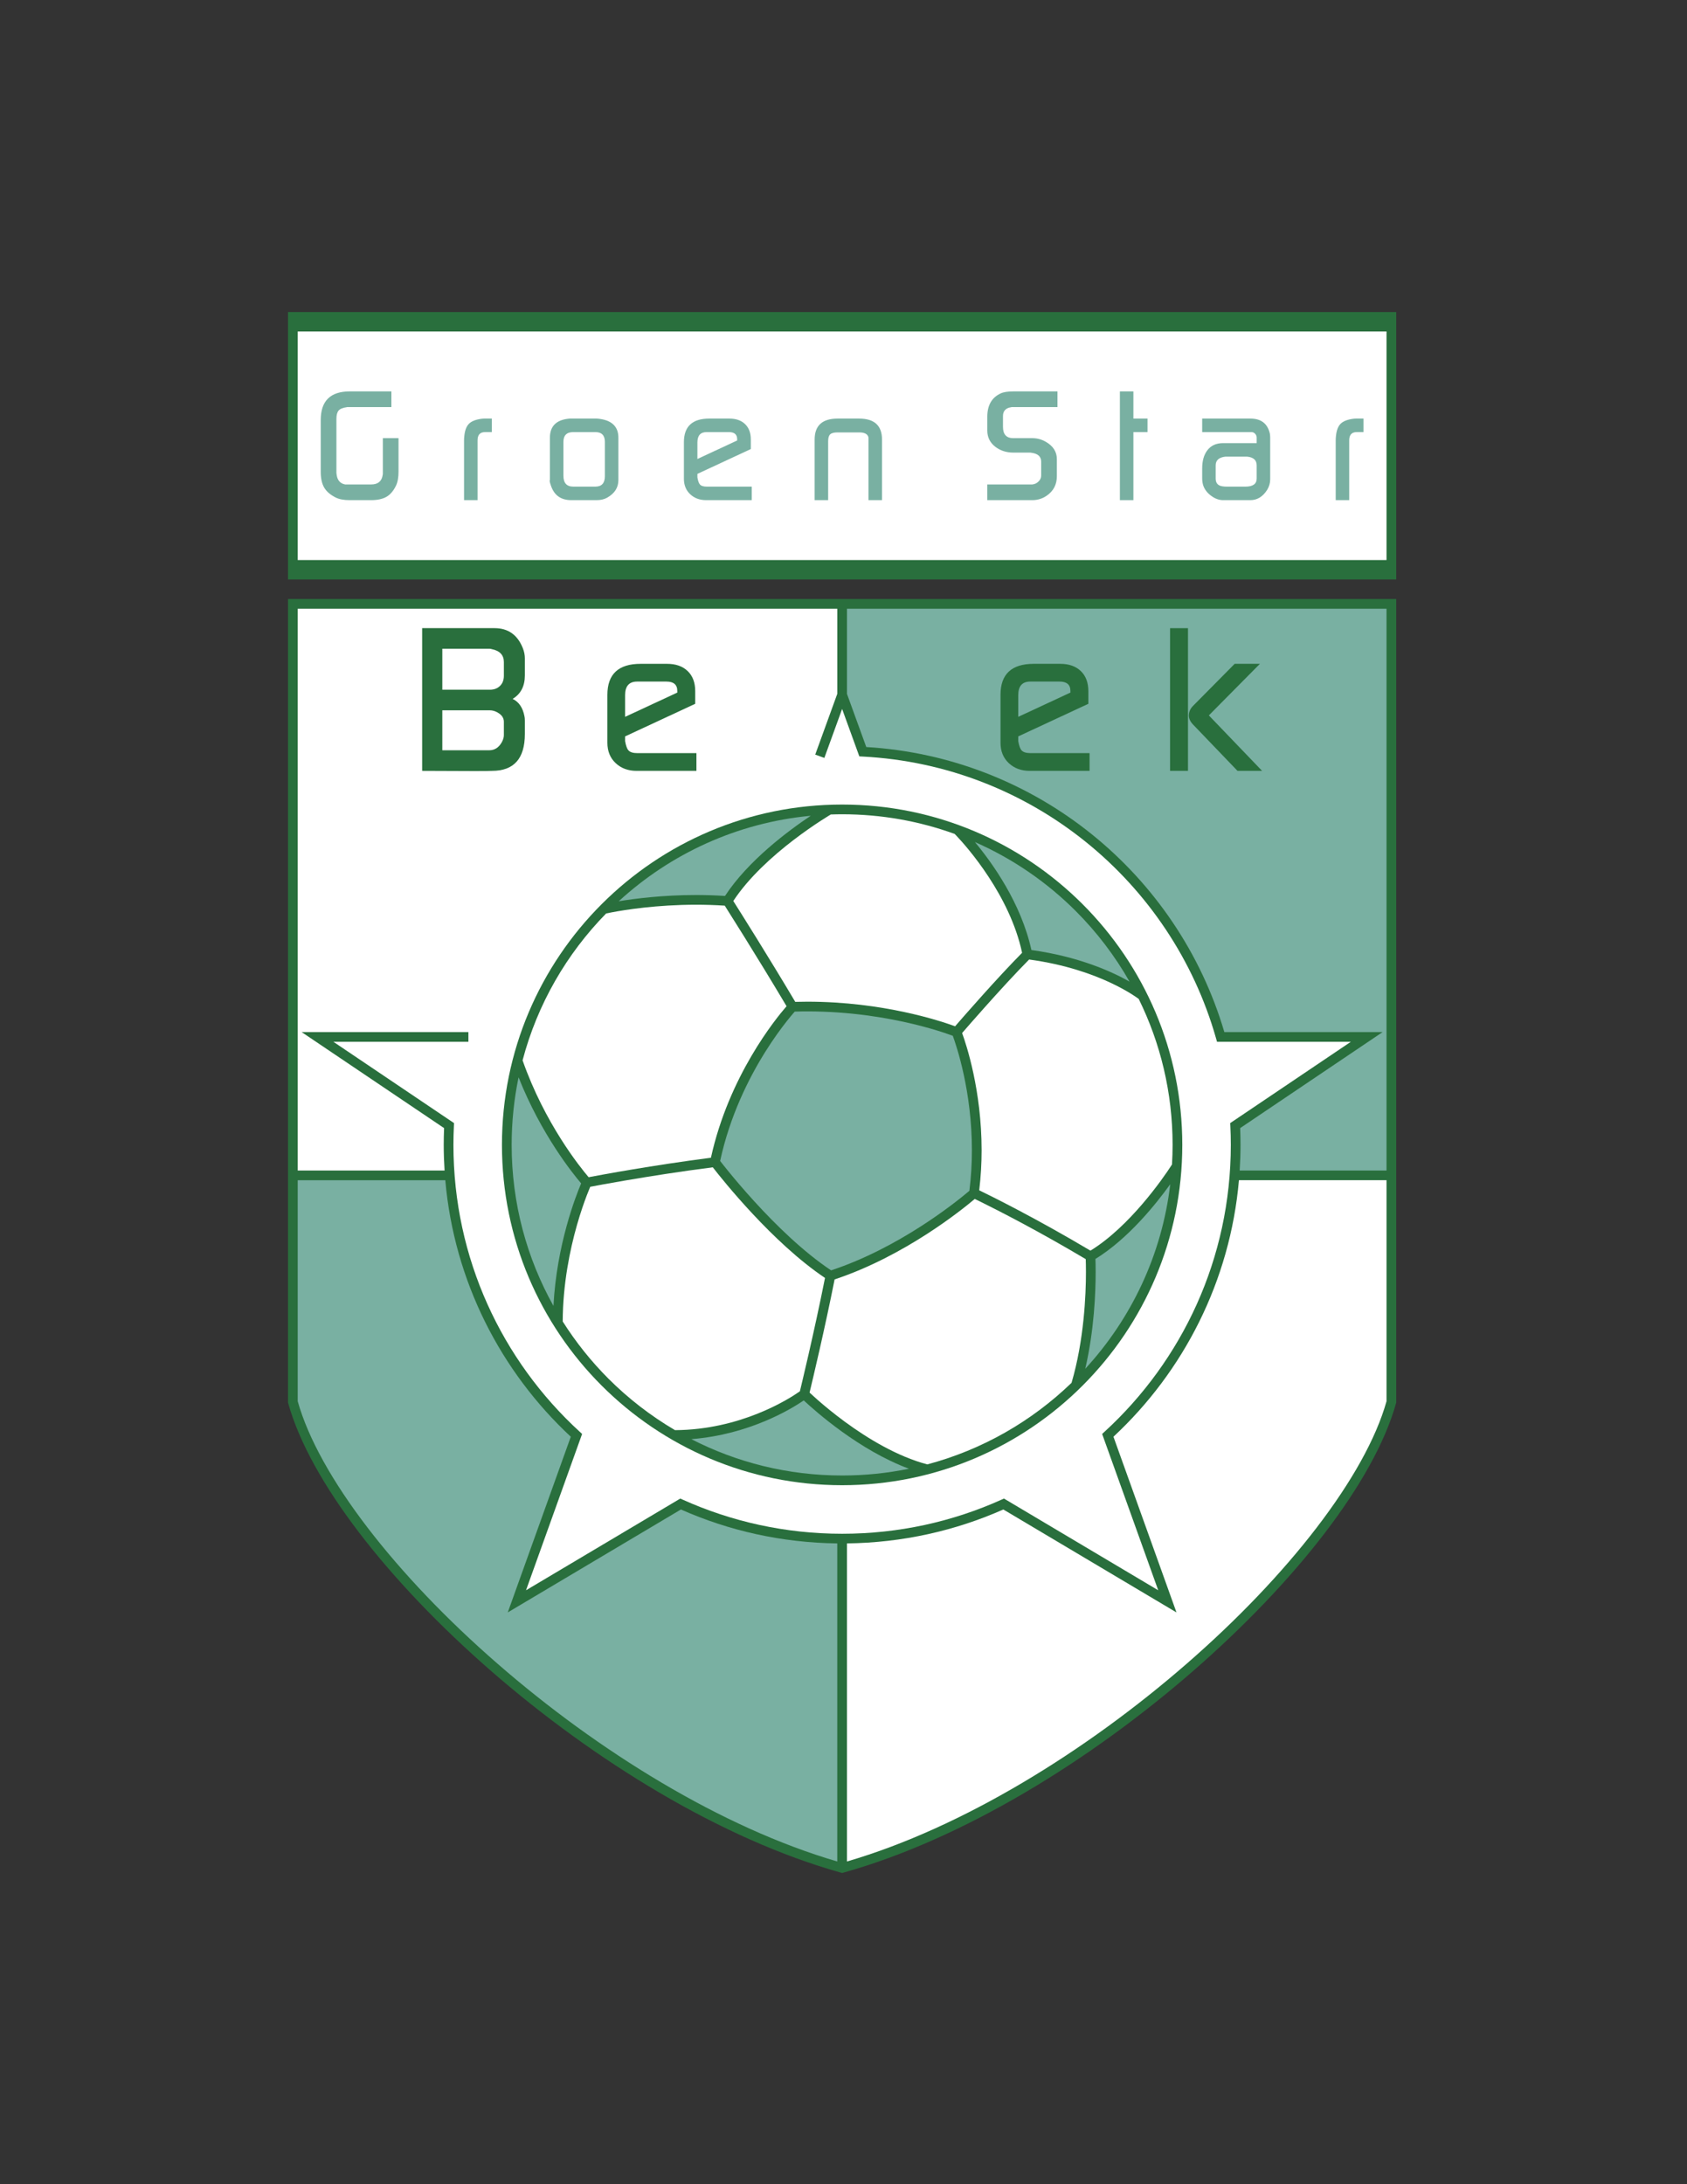 <svg enable-background="new 0 0 612 792" viewBox="0 0 612 792" xmlns="http://www.w3.org/2000/svg"><rect x="0" y="0" width="612" height="792" fill="#333333" stroke="none"/><path d="m104.484 217.209v1.759 289.619l.064.231c7.965 28.445 36.438 64.723 73.709 97.171 37.286 32.414 83.374 60.875 126.768 73.032l.474.133.476-.133c43.393-12.157 89.48-40.618 126.767-73.032 37.271-32.448 65.744-68.726 73.709-97.171l.064-.231v-291.378z" fill="#296f3d"/><path d="m502.994 424.432h-53.272c.195-3.073.306-6.169.306-9.29 0-2.041-.045-4.069-.13-6.087l51.675-34.815h-57.415c-16.853-57.221-68.15-99.667-129.898-103.364l-6.999-19.267v-30.879h195.734v203.702z" fill="#79b0a2"/><path d="m303.74 220.729v30.869l-7.997 22.024 3.31 1.202 6.446-17.754 6.244 17.195 1.167.06c61.194 3.165 112.074 45.356 128.231 102.156l.363 1.279h48.54l-43.757 29.479.048.993c.112 2.29.17 4.593.17 6.909 0 41.189-17.656 78.235-45.816 104.021l-.863.79 20.348 56.689-55.964-33.258-.836.375c-17.658 7.958-37.243 12.39-57.875 12.39-20.631 0-40.216-4.432-57.875-12.39l-.835-.375-55.966 33.258 20.35-56.69-.864-.789c-28.161-25.786-45.816-62.832-45.817-104.021 0-2.316.06-4.619.17-6.909l.048-.991-43.757-29.481h48.972v-3.52l-1.761-.001h-58.736l51.673 34.815c-.085 2.018-.131 4.046-.131 6.087 0 3.121.111 6.217.306 9.29h-53.273v-203.702z" fill="#fff"/><path d="m108.004 508.108v-80.156h53.538c3.22 36.634 20.104 69.357 45.528 93.014l-22.869 63.705 62.815-37.326c17.375 7.697 36.558 12.059 56.722 12.301v115.336c-42.015-12.277-86.857-40.061-123.17-71.648-36.867-32.021-64.941-68.075-72.564-95.226z" fill="#79b0a2"/><path d="m430.431 603.333c-36.314 31.589-81.156 59.372-123.171 71.649v-115.336c20.165-.241 39.347-4.603 56.723-12.301l62.815 37.33-22.868-63.711c25.424-23.655 42.307-56.379 45.526-93.013h53.538v80.157c-7.622 27.15-35.698 63.205-72.563 95.225z" fill="#fff"/><path d="m104.484 113.154v96.968h402.032v-1.761-93.446-1.761z" fill="#296f3d"/><path d="m108.004 120.195h394.991v82.886h-394.991z" fill="#fff"/><g fill="#79b0a2"><path d="m116.356 171.157v-18.869c0-6.909 3.511-10.364 10.533-10.364h15.096v5.689h-15.997c-.151.038-.245.056-.282.056-1.39.189-2.347.591-2.873 1.211s-.789 1.625-.789 3.014v19.602c0 .113.037.394.113.845.3 1.878 1.314 2.985 3.041 3.323h9.462c2.441 0 3.831-1.145 4.169-3.436.037-.113.056-.319.056-.62v-12.73h5.689v12.11c0 2.14-.301 3.83-.901 5.069-.939 1.953-2.112 3.323-3.52 4.112s-3.239 1.183-5.492 1.183h-7.885c-2.066 0-3.737-.319-5.013-.958-1.991-1.014-3.39-2.234-4.196-3.662-.807-1.425-1.211-3.284-1.211-5.575z"/><path d="m168.345 181.353v-21.743c0-.487.037-1.051.113-1.69.225-1.952.779-3.37 1.662-4.253.882-.882 2.3-1.474 4.253-1.774.487-.075.919-.113 1.295-.113h2.76v4.9h-2.449c-1.823 0-2.734.998-2.734 2.992v21.679h-4.9z"/><path d="m199.494 174.086v-15.378c0-4.056 2.197-6.346 6.59-6.872.149 0 .374-.019.676-.056h9.688c.262 0 .657.038 1.183.113 4.468.639 6.703 2.911 6.703 6.815v15.378c0 2.704-1.352 4.825-4.056 6.365-1.051.601-2.329.901-3.83.901h-9.238c-3.755 0-6.215-1.784-7.379-5.352-.413-1.2-.526-1.838-.337-1.914zm8.475 2.366h8.003c2.308 0 3.461-1.262 3.461-3.785v-12.427c0-2.373-1.154-3.559-3.461-3.559h-8.003c-2.383 0-3.575 1.186-3.575 3.559v12.257c0 2.638 1.192 3.955 3.575 3.955z"/><path d="m248.102 173.579v-13.236c0-5.708 3.06-8.562 9.182-8.562h7.322c2.403 0 4.299.667 5.689 2.001 1.389 1.333 2.084 3.183 2.084 5.549v3.493l-19.377 9.007.001 1.297c.226 1.278.527 2.123.904 2.536.452.526 1.28.79 2.486.79h16.325v4.9h-16.56c-2.328 0-4.252-.713-5.773-2.141-1.522-1.428-2.283-3.305-2.283-5.634zm4.901-7.153 14.42-6.703v-.459c0-1.722-.999-2.582-2.997-2.582h-8.087c-2.225 0-3.336 1.248-3.336 3.74z"/><path d="m295.529 181.353v-21.968c0-5.069 2.778-7.604 8.336-7.604h7.773c5.557 0 8.336 2.535 8.336 7.604v21.968h-4.9v-22.7c-.265-1.239-1.381-1.858-3.349-1.858h-7.89c-1.25 0-2.13.225-2.64.676-.511.451-.766 1.295-.766 2.535v21.348h-4.9z"/><path d="m358.165 181.353v-5.689h15.715.338.281c.826-.076 1.568-.424 2.226-1.047.656-.623.985-1.349.985-2.18v-5.037c0-1.849-1.187-2.924-3.559-3.227-.112-.037-.32-.057-.621-.057h-5.932c-2.485 0-4.651-.694-6.496-2.084-1.959-1.502-2.937-3.473-2.937-5.914v-5.013c0-4.13 1.614-6.947 4.844-8.449 1.051-.487 2.591-.732 4.619-.732h15.996v5.689h-16.56c-.112.038-.207.056-.282.056-1.952.301-2.928 1.371-2.928 3.211v3.886c0 2.742 1.239 4.112 3.717 4.112h6.928c1.728 0 3.343.432 4.845 1.295 2.704 1.54 4.056 3.643 4.056 6.309v6.196c0 3.004-1.219 5.351-3.653 7.04-1.573 1.09-3.316 1.634-5.227 1.634h-16.355z"/><path d="m406.267 181.353v-39.429h4.9v9.857h5.126v4.9h-5.126v24.671h-4.9z"/><path d="m436.12 173.41v-3.548c0-2.666.583-4.807 1.751-6.421 1.317-1.84 3.258-2.76 5.818-2.76h12.201v-2c0-.533-.189-1-.565-1.399-.377-.399-.81-.6-1.299-.6h-17.906v-4.9h17.518c3.867 0 6.214 1.822 7.04 5.463.075.602.113 1.052.113 1.352v15.208c0 1.352-.357 2.611-1.07 3.774-1.577 2.516-3.624 3.774-6.14 3.774h-9.857c-1.465 0-2.892-.507-4.281-1.521-1.39-1.014-2.347-2.215-2.872-3.605-.301-.826-.451-1.765-.451-2.817zm6.205 2.591c.568.301 1.495.451 2.781.451h6.697c2.725 0 4.087-.976 4.087-2.929v-4.788c0-1.877-1.154-2.929-3.462-3.154h-7.89c-2.347.263-3.519 1.314-3.519 3.154v4.788c.001 1.202.436 2.027 1.306 2.478z"/><path d="m484.56 181.353v-21.743c0-.487.037-1.051.112-1.69.225-1.952.779-3.37 1.662-4.253.882-.882 2.3-1.474 4.253-1.774.487-.075.919-.113 1.295-.113h2.761v4.9h-2.449c-1.822 0-2.733.998-2.733 2.992v21.679h-4.901z"/></g><path d="m153.143 279.52v-51.75h26.245c4.928 0 8.355 2.415 10.276 7.245.492 1.233.74 2.465.74 3.697v6.21c0 3.894-1.479 6.728-4.436 8.502 2.267 1.084 3.697 3.179 4.289 6.284.098.346.148.887.148 1.626v4.806c0 8.921-3.968 13.381-11.903 13.381-.642.048-2.761.074-6.358.074-4.24-.001-10.573-.027-19.001-.075zm24.545-29.424c1.527 0 2.76-.457 3.696-1.375.936-.916 1.405-2.142 1.405-3.678v-4.977c0-2.526-1.454-4.087-4.362-4.681-.296-.099-.591-.149-.887-.149h-17.077v14.859h17.225zm-17.226 21.957h17.004c1.921 0 3.425-.936 4.509-2.81.542-.935.813-1.823.813-2.661v-4.879c0-1.527-.936-2.735-2.81-3.623-.739-.344-1.527-.518-2.365-.518h-17.151z" fill="#296f3d"/><path d="m220.344 269.317v-17.373c0-7.491 4.016-11.237 12.05-11.237h9.61c3.154 0 5.643.876 7.467 2.626 1.823 1.75 2.735 4.178 2.735 7.283v4.585l-25.433 11.821.001 1.702c.295 1.677.692 2.786 1.187 3.328.592.69 1.679 1.036 3.262 1.036h21.426v6.432h-21.735c-3.056 0-5.581-.936-7.577-2.81-1.996-1.872-2.993-4.336-2.993-7.393zm6.431-9.388 18.926-8.797v-.603c0-2.259-1.311-3.389-3.933-3.389h-10.614c-2.92 0-4.379 1.637-4.379 4.908z" fill="#296f3d"/><path d="m362.96 269.317v-17.373c0-7.491 4.017-11.237 12.05-11.237h9.611c3.153 0 5.643.876 7.468 2.626 1.821 1.75 2.734 4.178 2.734 7.283v4.585l-25.432 11.821v1.702c.296 1.677.692 2.786 1.186 3.328.593.69 1.68 1.036 3.262 1.036h21.428v6.432h-21.735c-3.057 0-5.582-.936-7.577-2.81-1.997-1.872-2.995-4.336-2.995-7.393zm6.432-9.388 18.926-8.797v-.603c0-2.259-1.311-3.389-3.933-3.389h-10.613c-2.92 0-4.38 1.637-4.38 4.908z" fill="#296f3d"/><path d="m424.468 227.77h6.506v51.75h-6.506zm6.802 31.715c0 1.085.518 2.169 1.553 3.253l16.117 16.782h8.918l-19.317-20.113 18.518-18.699h-9.154l-15.081 15.229c-1.037 1.035-1.554 2.217-1.554 3.548z" fill="#296f3d"/><path d="m305.5 291.734c-68.155.001-123.404 55.251-123.406 123.407.002 68.154 55.251 123.404 123.406 123.405 68.156-.001 123.404-55.251 123.405-123.405-.001-68.156-55.249-123.406-123.405-123.407z" fill="#296f3d"/><path d="m287.924 367.253c.15-.173.279-.32.392-.447 1.536-.046 3.058-.073 4.559-.071 15.487-.001 28.888 2.287 38.4 4.573 4.757 1.143 8.542 2.286 11.129 3.138 1.294.427 2.288.781 2.955 1.027.109.04.195.073.286.107.011.027.019.046.028.075 1.359 3.685 6.912 20.111 6.909 41.458 0 4.678-.275 9.596-.908 14.665-.145.123-.311.264-.519.438-4.705 3.968-25.196 20.364-49.649 28.421-10.11-6.716-20.231-16.655-27.83-24.985-3.889-4.261-7.125-8.099-9.386-10.868-1.442-1.766-2.477-3.083-3.041-3.811 3.514-16.282 10.33-29.907 16.317-39.484 3.04-4.866 5.862-8.685 7.919-11.282 1.028-1.299 1.864-2.291 2.439-2.954z" fill="#79b0a2"/><path d="m302.772 463.925c25.527-8.482 46.391-25.415 50.847-29.184.543.262 1.284.622 2.233 1.091 6.225 3.072 20.747 10.459 38.023 20.736.035.927.079 2.523.079 4.67.004 8.335-.691 24.718-5.222 40.177-14.44 13.933-32.359 24.27-52.331 29.582-10.906-2.871-21.757-9.476-29.853-15.421-4.105-3.013-7.509-5.847-9.882-7.924-1.186-1.039-2.115-1.889-2.743-2.476-.089-.083-.157-.147-.233-.219 1.074-4.454 5.554-23.232 9.082-41.032z" fill="#fff"/><path d="m397.475 461.238c0-2.138-.044-3.76-.079-4.739 11.871-7.313 21.918-19.83 27.142-27.098-3.043 25.68-14.197 48.86-30.838 66.93 3.251-13.998 3.771-27.637 3.775-35.093z" fill="#79b0a2"/><path d="m425.169 422.241c-.098.152-.217.34-.379.587-2.773 4.287-14.944 21.926-29.207 30.659-19.851-11.801-36.039-19.792-40.347-21.876.6-5.012.866-9.875.867-14.499-.006-21.725-5.556-38.371-7.077-42.534 1.316-1.519 4.417-5.079 8.252-9.375 4.913-5.505 11.024-12.203 16.061-17.283 13.102 1.779 23.085 5.38 29.805 8.556 3.434 1.623 6.018 3.133 7.731 4.229.856.547 1.496.992 1.916 1.294.123.089.221.162.306.225 7.864 15.959 12.288 33.917 12.288 52.917 0 2.384-.078 4.751-.216 7.1z" fill="#fff"/><path d="m409.767 355.939c-6.526-3.688-18.489-9.083-35.602-11.458-3.742-17.019-14.146-31.529-20.489-39.145 13.736 6.036 26.129 14.566 36.596 25.032 7.585 7.586 14.153 16.185 19.495 25.571z" fill="#79b0a2"/><path d="m346.339 302.394c.141.144.329.339.579.603 3.842 4.025 19.444 21.66 23.87 42.495-8.991 9.079-21.107 22.959-24.304 26.645-5.077-1.866-26.057-8.918-53.609-8.924-1.439 0-2.9.025-4.374.066-9.659-16.264-19.923-32.536-22.48-36.574 5.556-8.487 14.288-16.322 21.74-22.03 3.861-2.959 7.372-5.357 9.914-7.012 1.27-.827 2.297-1.469 3.004-1.9.303-.186.533-.324.71-.43 1.366-.046 2.735-.078 4.112-.078 14.343.001 28.092 2.521 40.838 7.139z" fill="#fff"/><path d="m263.016 324.874c-3.601-.231-7.101-.336-10.441-.336-12.055.001-22.135 1.278-28.112 2.26 18.72-17.18 42.902-28.482 69.653-31.001-8.117 5.419-22.695 16.241-31.1 29.077z" fill="#79b0a2"/><path d="m219.886 331.23c.408-.088 1.061-.223 1.962-.396 4.837-.92 16.378-2.776 30.727-2.776 3.314 0 6.783.105 10.349.337 1.025 1.617 3.629 5.738 7.08 11.285 4.309 6.93 9.92 16.055 15.341 25.179-4.045 4.646-20.918 25.359-27.441 54.946-21.253 2.74-39.922 6.215-44.36 7.061-.008-.01-.014-.016-.022-.026-3.057-3.576-15.93-19.526-23.944-42.355 5.375-20.387 15.985-38.641 30.308-53.255z" fill="#fff"/><path d="m188.123 390.642c8.215 20.71 19.681 34.915 22.701 38.459-1.872 4.404-8.884 22.19-10.045 44.427-9.655-17.276-15.164-37.184-15.164-58.387 0-8.397.866-16.59 2.508-24.499z" fill="#79b0a2"/><path d="m204.137 479.174c.06-13.647 2.617-26.028 5.182-35.011 1.298-4.546 2.596-8.222 3.564-10.753.485-1.267.889-2.245 1.167-2.905.028-.063.048-.109.072-.167 1.858-.354 6.508-1.227 12.983-2.333 8.268-1.411 19.472-3.195 31.472-4.738 3.548 4.557 21.704 27.363 40.713 40.122-1.969 9.916-4.234 20.147-6.032 27.996-1.504 6.564-2.676 11.441-3.078 13.103-.097.069-.204.145-.331.232-3.897 2.714-21.296 13.728-44.975 13.86-8.833-5.188-16.947-11.469-24.148-18.668-6.261-6.265-11.829-13.221-16.589-20.738z" fill="#fff"/><path d="m250.796 521.844c21.242-1.677 36.504-11.117 40.785-14.045 4.189 3.901 20.114 18.098 38.175 24.77-7.833 1.609-15.945 2.456-24.256 2.456-19.71 0-38.304-4.756-54.704-13.181z" fill="#79b0a2"/></svg>